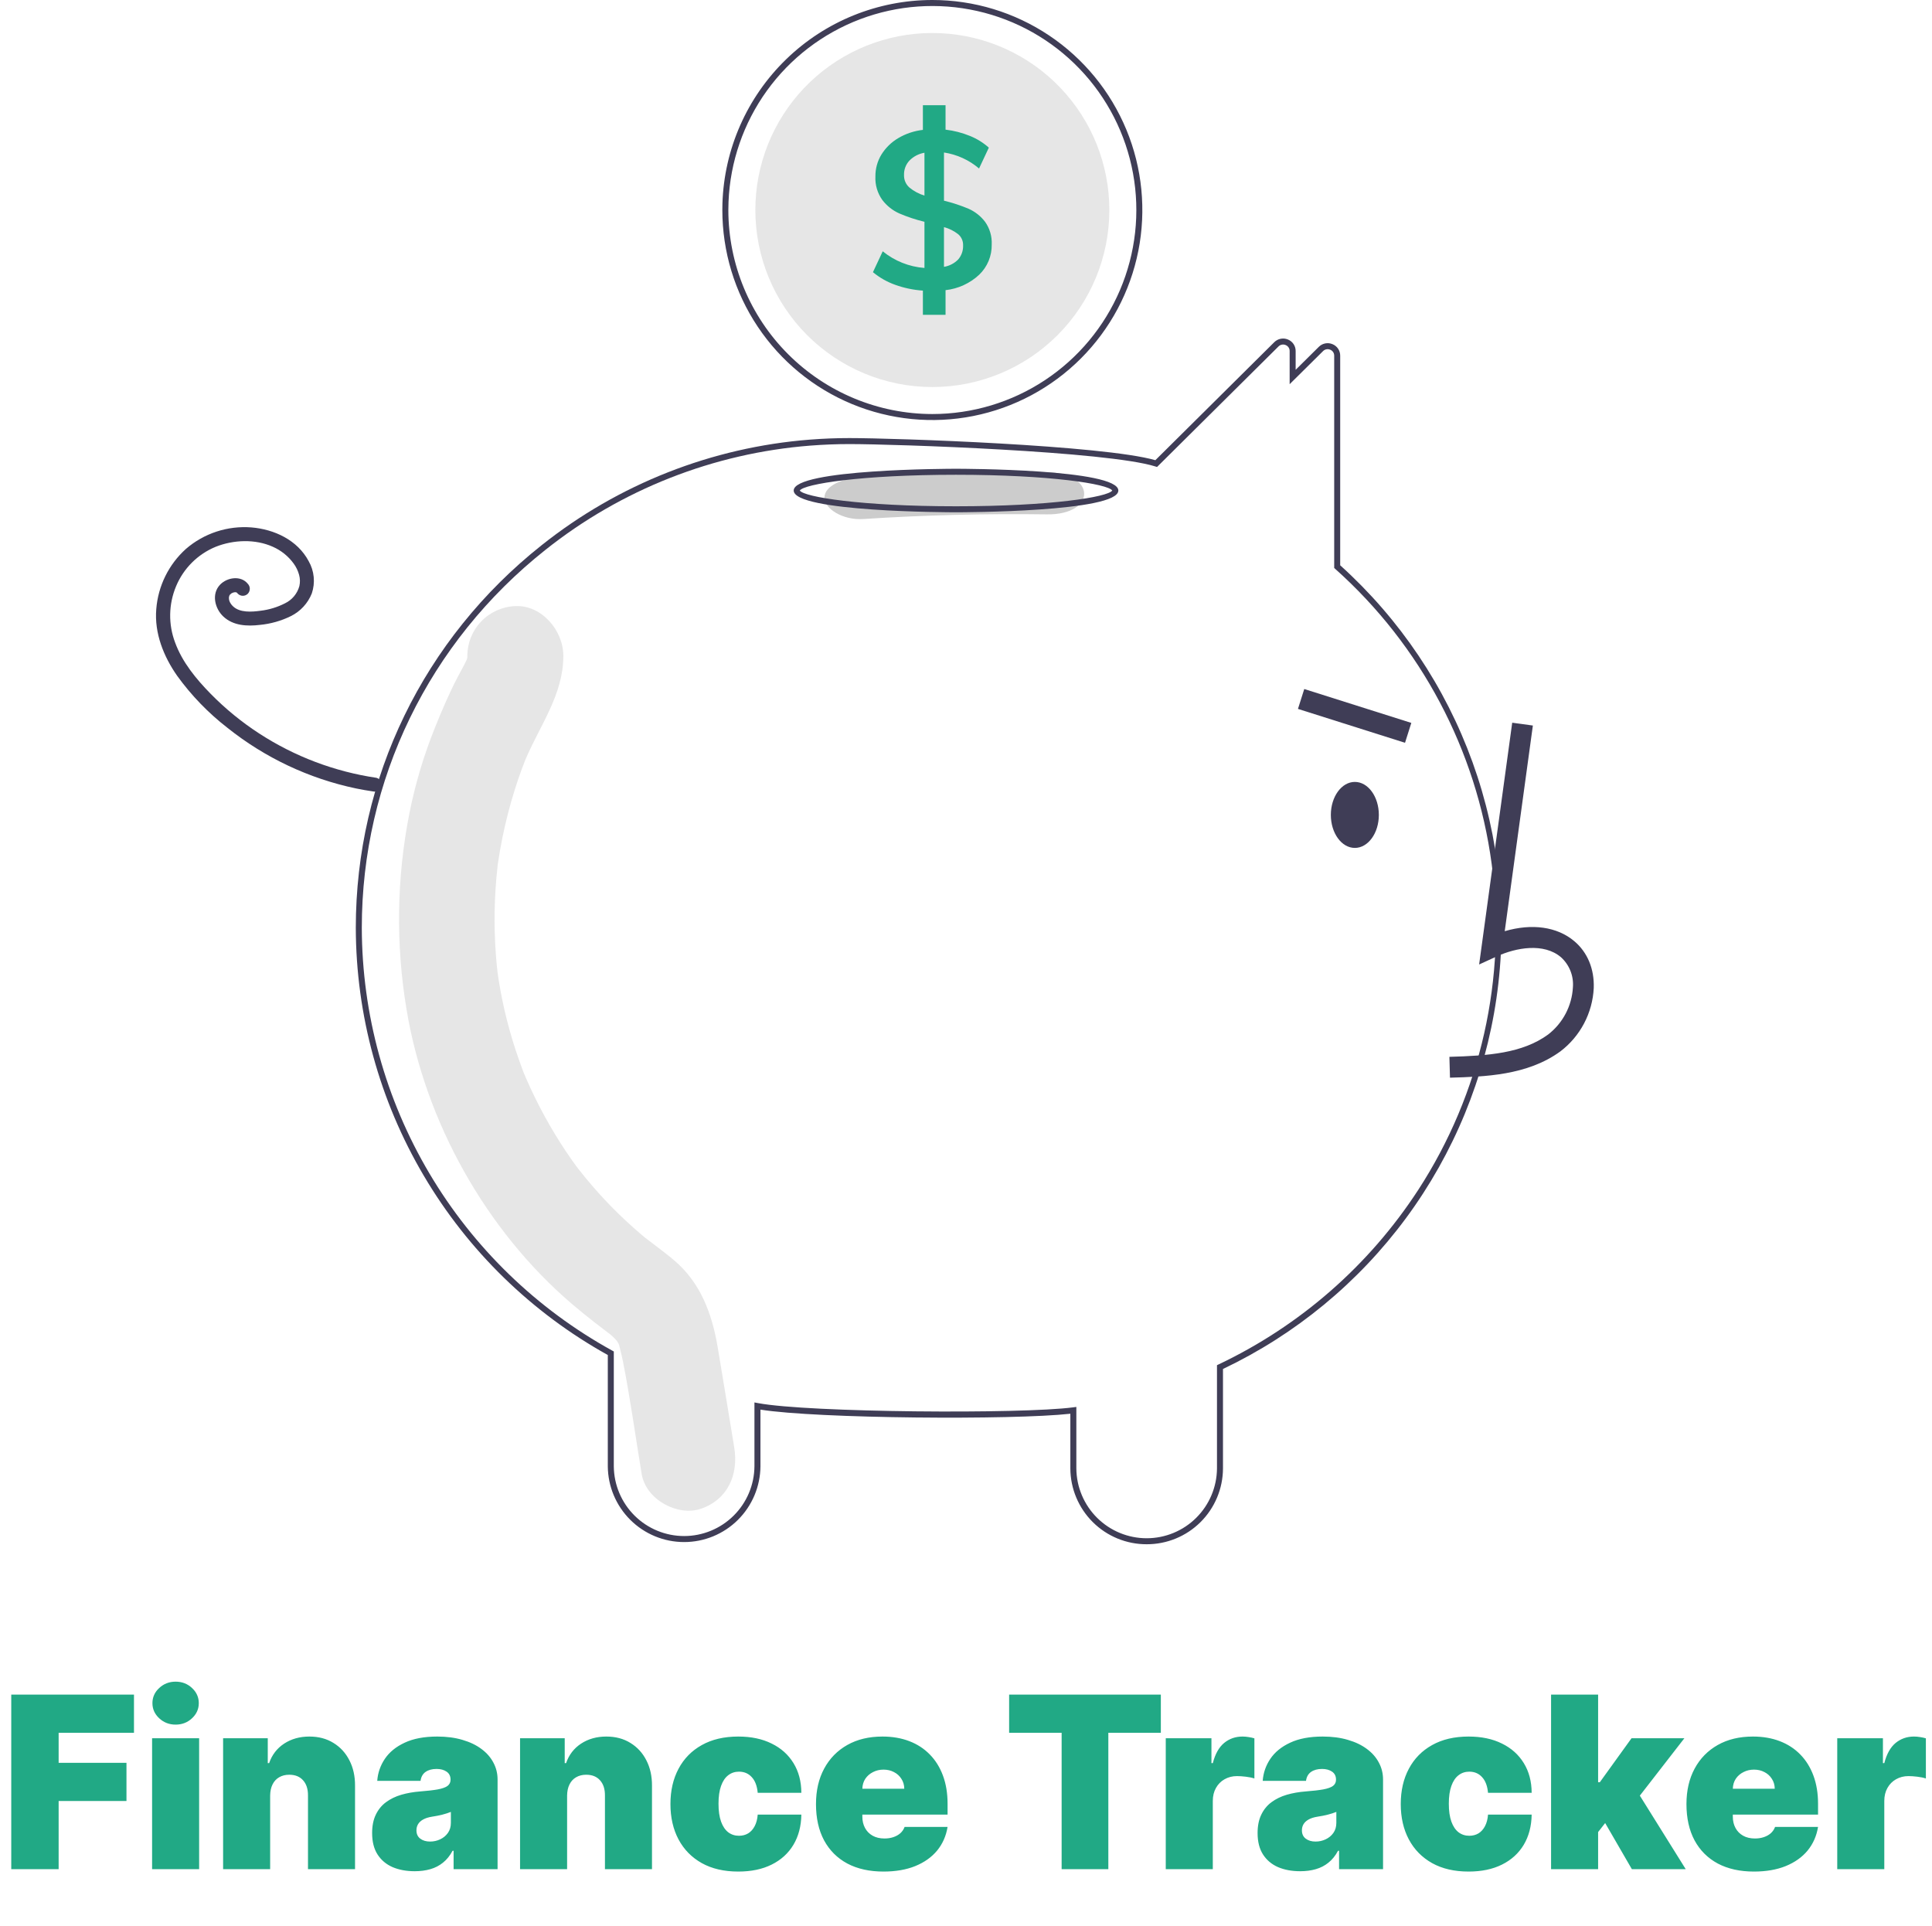 <svg width="644" height="642" viewBox="0 0 644 642" fill="none" xmlns="http://www.w3.org/2000/svg">
<path d="M244.74 482.404C242.905 471.285 241.106 460.158 239.235 449.045C237.337 437.771 233.461 427.447 224.687 420.047C222.343 418.07 219.912 416.225 217.471 414.385C216.613 413.738 215.756 413.09 214.908 412.429C214.857 412.389 214.825 412.365 214.781 412.33C214.688 412.25 214.576 412.155 214.425 412.028C210.769 408.933 207.235 405.7 203.87 402.264C200.881 399.213 198.023 396.031 195.295 392.719C194.613 391.892 193.941 391.058 193.276 390.216C193.162 390.071 192.547 389.276 192.142 388.757C191.765 388.238 191.076 387.3 190.96 387.136C190.184 386.039 189.422 384.932 188.674 383.814C183.578 376.179 179.165 368.109 175.487 359.699C175.122 358.865 174.766 358.026 174.419 357.182C174.325 356.924 174.205 356.593 174.045 356.153C173.303 354.115 172.564 352.079 171.886 350.016C170.446 345.636 169.208 341.19 168.172 336.68C167.66 334.453 167.199 332.215 166.789 329.965C166.577 328.808 166.38 327.649 166.195 326.487C166.165 326.295 165.985 325.041 165.88 324.333C165.801 323.621 165.656 322.361 165.636 322.167C165.519 320.996 165.415 319.824 165.324 318.651C165.12 316.01 164.981 313.366 164.909 310.717C164.786 306.01 164.871 301.302 165.162 296.595C165.328 293.951 165.565 291.313 165.856 288.68C165.873 288.518 165.887 288.39 165.9 288.274C165.917 288.156 165.938 288.023 165.962 287.856C166.177 286.401 166.404 284.948 166.657 283.5C167.617 278 168.865 272.555 170.397 267.186C171.122 264.647 171.909 262.129 172.759 259.631C173.138 258.522 173.529 257.418 173.932 256.317C173.906 256.388 175.114 253.302 175.131 253.198C179.925 241.869 187.768 231.541 187.779 218.671C187.786 209.958 180.415 201.611 171.779 202.014C167.473 202.176 163.399 204.003 160.414 207.111C157.429 210.218 155.768 214.363 155.779 218.671C155.779 218.867 155.778 219.034 155.778 219.196C155.697 219.467 155.63 219.694 155.569 219.894C154.634 221.926 153.488 223.857 152.462 225.838C149.652 231.262 147.253 236.863 144.974 242.547C141.243 251.802 138.388 261.387 136.445 271.175C132.221 292.621 131.893 314.653 135.477 336.215C141.68 374.028 162.138 410.224 190.58 434.554C193.048 436.666 195.576 438.706 198.129 440.705C199.185 441.532 200.25 442.344 201.32 443.151C201.826 443.532 203.922 445.185 203 444.384C204.982 446.076 205.817 446.928 206.326 448.174C206.4 448.461 206.5 448.851 206.636 449.385C206.995 450.79 207.336 452.192 207.619 453.617C210.095 466.069 211.816 478.729 213.883 491.261C215.305 499.871 225.905 505.476 233.566 502.895C242.482 499.891 246.263 491.631 244.74 482.404Z" fill="#E6E6E6"/>
<path d="M382.222 514.701C375.502 514.718 369.05 512.07 364.281 507.336C359.511 502.603 356.814 496.17 356.782 489.451V471.199C337.673 473.339 272.238 472.843 253.482 469.829V488.721C253.431 495.435 250.729 501.857 245.963 506.587C241.198 511.317 234.756 513.971 228.042 513.971C221.327 513.971 214.885 511.317 210.12 506.587C205.354 501.857 202.652 495.435 202.601 488.721V451.629C177.197 437.516 156.019 416.88 141.253 391.849C126.487 366.819 118.667 338.302 118.601 309.241C118.601 259.411 141.184 212.926 180.56 181.707C206.162 161.34 237.268 149.091 269.883 146.534C274.31 146.187 278.764 146.011 283.121 146.011C298.474 146.011 367.74 148.383 385.119 153.383L424.747 114.061C425.33 113.475 426.074 113.076 426.884 112.914C427.694 112.753 428.534 112.836 429.297 113.154C430.066 113.46 430.724 113.991 431.185 114.677C431.646 115.364 431.889 116.174 431.882 117.001V123.253L439.598 115.611C440.179 115.024 440.923 114.624 441.733 114.463C442.542 114.301 443.382 114.384 444.144 114.702C444.913 115.008 445.572 115.539 446.034 116.226C446.496 116.913 446.739 117.723 446.732 118.551V188.415C466.616 206.342 481.772 228.896 490.855 254.081C499.939 279.265 502.669 306.301 498.805 332.793C494.941 359.285 484.602 384.415 468.703 405.955C452.805 427.496 431.838 444.782 407.661 456.282V489.451C407.629 496.17 404.932 502.603 400.162 507.336C395.393 512.07 388.941 514.718 382.222 514.701ZM358.782 468.931V489.451C358.832 495.634 361.324 501.548 365.714 505.902C370.105 510.257 376.038 512.7 382.221 512.7C388.405 512.7 394.338 510.257 398.729 505.902C403.119 501.548 405.611 495.634 405.661 489.451V455.018L406.232 454.747C433.36 441.875 456.389 421.735 472.763 396.566C493.628 364.447 502.305 325.92 497.224 287.958C492.144 249.996 473.641 215.107 445.064 189.606L444.732 189.307V118.55C444.739 118.121 444.614 117.699 444.374 117.342C444.134 116.985 443.791 116.71 443.39 116.555C442.992 116.385 442.551 116.339 442.126 116.423C441.701 116.507 441.312 116.718 441.009 117.028L429.882 128.049V117.001C429.889 116.571 429.764 116.149 429.524 115.792C429.284 115.435 428.941 115.161 428.54 115.005C428.14 114.835 427.699 114.789 427.273 114.875C426.848 114.96 426.458 115.171 426.155 115.482L385.678 155.645L385.103 155.465C368.947 150.408 298.59 148.011 283.121 148.011C278.815 148.011 274.414 148.185 270.04 148.528C237.821 151.054 207.093 163.154 181.803 183.274C142.908 214.112 120.601 260.025 120.601 309.241C120.668 338.045 128.445 366.306 143.126 391.088C157.807 415.87 178.856 436.269 204.086 450.166L204.601 450.451V488.721C204.653 494.904 207.145 500.816 211.536 505.17C215.926 509.524 221.859 511.966 228.042 511.966C234.225 511.966 240.157 509.524 244.548 505.17C248.938 500.816 251.43 494.904 251.482 488.721V467.435L252.667 467.658C269.522 470.829 340.498 471.329 357.651 469.079L358.782 468.931Z" fill="#3F3D56"/>
<path d="M310.782 0C292.59 0.007 275.116 7.092 262.057 19.756C248.997 32.419 241.378 49.668 240.811 67.85C240.791 68.56 240.782 69.28 240.782 70C240.782 83.845 244.887 97.379 252.579 108.89C260.27 120.401 271.203 129.373 283.994 134.672C296.785 139.97 310.859 141.356 324.438 138.655C338.017 135.954 350.489 129.287 360.279 119.497C370.069 109.708 376.736 97.235 379.436 83.656C382.137 70.078 380.751 56.003 375.453 43.212C370.155 30.421 361.183 19.489 349.671 11.797C338.16 4.105 324.626 0 310.782 0ZM310.782 138C292.753 137.981 275.467 130.811 262.719 118.063C249.971 105.314 242.8 88.029 242.782 70C242.782 69.07 242.802 68.15 242.842 67.24C243.383 53.92 247.828 41.053 255.624 30.238C263.42 19.424 274.222 11.14 286.688 6.416C299.155 1.692 312.734 0.737 325.739 3.669C338.744 6.601 350.6 13.291 359.833 22.907C369.066 32.524 375.268 44.642 377.67 57.755C380.071 70.868 378.564 84.398 373.337 96.662C368.111 108.926 359.394 119.383 348.272 126.732C337.15 134.082 324.113 138 310.782 138Z" fill="#3F3D56"/>
<path d="M369.782 70C369.782 85.648 363.566 100.654 352.501 111.719C341.436 122.784 326.429 129 310.782 129C295.134 129 280.127 122.784 269.062 111.719C257.998 100.654 251.782 85.648 251.782 70C251.782 68.13 251.871 66.29 252.041 64.47C253.463 49.368 260.647 35.394 272.1 25.449C283.554 15.505 298.398 10.353 313.55 11.065C328.701 11.777 342.997 18.297 353.468 29.271C363.939 40.245 369.781 54.831 369.782 70Z" fill="#E6E6E6"/>
<path d="M328.351 73.92C326.921 72.04 325.04 70.551 322.882 69.59C320.22 68.468 317.47 67.565 314.661 66.89V50.83C318.979 51.481 323.028 53.328 326.351 56.16L329.612 49.21C327.737 47.54 325.584 46.21 323.251 45.28C320.666 44.233 317.952 43.537 315.181 43.21V35.07H307.632V43.29C304.716 43.618 301.904 44.562 299.382 46.06C297.103 47.409 295.185 49.289 293.791 51.54C292.461 53.737 291.772 56.262 291.802 58.83C291.672 61.613 292.478 64.359 294.092 66.63C295.577 68.597 297.538 70.152 299.791 71.15C302.496 72.305 305.292 73.232 308.152 73.92V89.31C303.057 88.926 298.202 86.989 294.242 83.76L290.982 90.72C293.196 92.551 295.714 93.979 298.422 94.94C301.388 96.002 304.488 96.648 307.632 96.86V104.93H315.182V96.71C319.375 96.252 323.308 94.449 326.391 91.57C327.75 90.268 328.822 88.698 329.542 86.959C330.261 85.221 330.612 83.352 330.572 81.47C330.697 78.776 329.915 76.118 328.351 73.92ZM308.152 65.19C306.313 64.633 304.603 63.715 303.121 62.49C302.535 61.968 302.071 61.323 301.763 60.6C301.455 59.877 301.311 59.095 301.342 58.31C301.287 56.529 301.942 54.799 303.161 53.5C304.514 52.138 306.259 51.232 308.152 50.91V65.19ZM319.402 86.47C318.126 87.779 316.465 88.644 314.661 88.94V75.7C316.385 76.163 317.997 76.969 319.402 78.07C319.934 78.525 320.357 79.094 320.639 79.734C320.921 80.375 321.055 81.071 321.032 81.77C321.101 83.487 320.519 85.166 319.402 86.47Z" fill="#21A985"/>
<path d="M125.502 259.251C111.549 257.19 98.205 252.145 86.379 244.459C80.521 240.654 75.097 236.219 70.206 231.231C65.378 226.307 60.759 220.71 58.368 214.152C56.067 208.084 56.186 201.365 58.699 195.382C61.178 189.437 65.914 184.716 71.868 182.257C77.857 179.868 85.094 179.613 90.923 182.229C93.701 183.446 96.105 185.381 97.888 187.835C98.716 188.966 99.33 190.24 99.698 191.593C100.039 192.819 100.07 194.111 99.788 195.352C99.446 196.591 98.844 197.743 98.02 198.73C97.197 199.717 96.172 200.516 95.014 201.075C92.466 202.382 89.706 203.224 86.862 203.561C84.002 203.951 79.894 204.306 77.594 202.01C77.121 201.556 76.749 201.007 76.502 200.399C76.329 199.934 76.27 199.434 76.329 198.941C76.296 199.158 76.468 198.469 76.458 198.496C76.422 198.598 76.264 198.847 76.488 198.465C76.558 198.339 76.636 198.218 76.721 198.102C76.645 198.2 76.478 198.364 76.776 198.083C77.023 197.813 77.339 197.618 77.691 197.518C77.829 197.478 77.969 197.446 78.108 197.408C78.461 197.312 77.757 197.413 78.118 197.402C78.257 197.397 78.398 197.401 78.537 197.395C78.891 197.379 78.187 197.298 78.527 197.383C78.658 197.416 78.789 197.449 78.919 197.49C79.201 197.579 78.719 197.283 78.91 197.504C79.134 197.764 78.675 197.252 78.929 197.503C79.056 197.627 79.175 197.759 79.287 197.897C79.729 198.333 80.324 198.578 80.945 198.578C81.565 198.578 82.16 198.333 82.602 197.897C83.029 197.451 83.267 196.857 83.267 196.24C83.267 195.622 83.029 195.029 82.602 194.582C80.291 191.717 75.725 192.425 73.387 194.847C70.405 197.935 71.586 202.83 74.486 205.525C77.77 208.575 82.421 208.787 86.645 208.276C90.214 207.934 93.693 206.951 96.914 205.374C100.114 203.801 102.617 201.097 103.938 197.786C104.534 196.018 104.748 194.144 104.566 192.288C104.384 190.431 103.81 188.635 102.881 187.017C99.152 180.005 91.43 176.411 83.797 175.788C79.867 175.48 75.915 175.955 72.17 177.185C68.425 178.414 64.961 180.374 61.978 182.951C56.229 188.127 52.689 195.314 52.09 203.026C51.424 211.022 54.526 218.787 59.049 225.24C63.785 231.797 69.435 237.641 75.829 242.594C88.328 252.573 102.99 259.488 118.641 262.784C120.502 263.169 122.374 263.498 124.255 263.772C124.854 263.917 125.486 263.829 126.021 263.524C126.557 263.22 126.957 262.723 127.139 262.135C127.3 261.536 127.218 260.897 126.912 260.357C126.605 259.818 126.099 259.421 125.502 259.251Z" fill="#3F3D56"/>
<path d="M348.887 157.374C328.445 157.086 308.067 157.604 287.754 158.931C280.811 159.384 274.803 161.838 274.803 165.963C274.803 169.411 280.763 173.451 287.754 172.995C308.057 171.669 328.435 171.15 348.887 171.438C365.561 171.674 365.551 157.609 348.887 157.374Z" fill="#CCCCCC"/>
<path d="M318.673 170.744C316.464 170.744 264.568 170.661 264.568 163.493C264.568 156.325 316.464 156.242 318.673 156.242C320.883 156.242 372.779 156.325 372.779 163.493C372.779 170.661 320.883 170.744 318.673 170.744ZM266.597 163.493C268.017 165.666 287.093 168.744 318.673 168.744C350.253 168.744 369.329 165.666 370.75 163.493C369.33 161.32 350.253 158.242 318.673 158.242C287.093 158.242 268.017 161.32 266.597 163.493Z" fill="#3F3D56"/>
<path d="M483.327 359.193C494.815 358.874 509.113 358.475 520.128 350.429C523.408 347.935 526.103 344.753 528.024 341.108C529.945 337.462 531.045 333.441 531.249 329.326C531.473 322.971 529.178 317.424 524.784 313.711C519.031 308.85 510.63 307.71 501.576 310.37L510.956 241.822L504.071 240.879L493.044 321.466L498.794 318.827C505.46 315.77 514.611 314.214 520.297 319.019C521.694 320.275 522.782 321.837 523.476 323.582C524.171 325.327 524.454 327.209 524.303 329.081C524.135 332.144 523.308 335.135 521.88 337.85C520.452 340.565 518.456 342.941 516.028 344.816C507.456 351.077 496.06 351.885 483.134 352.246L483.327 359.193Z" fill="#3F3D56"/>
<path d="M470.439 240.947L434.751 229.652L432.654 236.279L468.341 247.573L470.439 240.947Z" fill="#3F3D56"/>
<path d="M451.615 282.613C456.033 282.613 459.615 277.688 459.615 271.613C459.615 265.538 456.033 260.613 451.615 260.613C447.197 260.613 443.615 265.538 443.615 271.613C443.615 277.688 447.197 282.613 451.615 282.613Z" fill="#3F3D56"/>
<path d="M3.75 623V564.818H44.659V577.545H19.546V587.545H42.159V600.273H19.546V623H3.75ZM50.696 623V579.364H66.378V623H50.696ZM58.537 574.818C56.416 574.818 54.597 574.117 53.082 572.716C51.567 571.314 50.81 569.629 50.81 567.659C50.81 565.689 51.567 564.004 53.082 562.602C54.597 561.201 56.416 560.5 58.537 560.5C60.677 560.5 62.495 561.201 63.992 562.602C65.507 564.004 66.264 565.689 66.264 567.659C66.264 569.629 65.507 571.314 63.992 572.716C62.495 574.117 60.677 574.818 58.537 574.818ZM90.05 598.455V623H74.368V579.364H89.254V587.659H89.709C90.656 584.894 92.322 582.725 94.709 581.153C97.114 579.581 99.917 578.795 103.118 578.795C106.205 578.795 108.885 579.506 111.158 580.926C113.449 582.328 115.22 584.259 116.47 586.722C117.739 589.184 118.364 591.996 118.345 595.159V623H102.663V598.455C102.682 596.295 102.133 594.6 101.016 593.369C99.917 592.138 98.383 591.523 96.413 591.523C95.126 591.523 93.999 591.807 93.033 592.375C92.086 592.924 91.356 593.72 90.845 594.761C90.334 595.784 90.069 597.015 90.05 598.455ZM138.246 623.682C135.462 623.682 133 623.227 130.859 622.318C128.738 621.39 127.071 619.989 125.859 618.114C124.647 616.239 124.041 613.852 124.041 610.955C124.041 608.568 124.448 606.532 125.263 604.847C126.077 603.142 127.214 601.75 128.672 600.67C130.13 599.591 131.825 598.767 133.757 598.199C135.708 597.631 137.81 597.261 140.064 597.091C142.507 596.902 144.467 596.674 145.945 596.409C147.441 596.125 148.52 595.737 149.183 595.244C149.846 594.733 150.178 594.061 150.178 593.227V593.114C150.178 591.977 149.742 591.106 148.871 590.5C148 589.894 146.882 589.591 145.518 589.591C144.022 589.591 142.801 589.922 141.854 590.585C140.926 591.229 140.367 592.223 140.178 593.568H125.746C125.935 590.917 126.778 588.473 128.274 586.239C129.789 583.985 131.996 582.186 134.893 580.841C137.791 579.477 141.409 578.795 145.746 578.795C148.871 578.795 151.674 579.165 154.155 579.903C156.636 580.623 158.748 581.636 160.49 582.943C162.232 584.231 163.558 585.746 164.467 587.489C165.395 589.212 165.859 591.087 165.859 593.114V623H151.2V616.864H150.859C149.988 618.492 148.928 619.809 147.678 620.812C146.446 621.816 145.036 622.545 143.445 623C141.873 623.455 140.14 623.682 138.246 623.682ZM143.359 613.795C144.553 613.795 145.67 613.549 146.712 613.057C147.772 612.564 148.634 611.854 149.297 610.926C149.96 609.998 150.291 608.871 150.291 607.545V603.909C149.875 604.08 149.429 604.241 148.956 604.392C148.501 604.544 148.009 604.686 147.479 604.818C146.967 604.951 146.418 605.074 145.831 605.188C145.263 605.301 144.666 605.405 144.041 605.5C142.829 605.689 141.835 606.002 141.058 606.438C140.301 606.854 139.732 607.375 139.354 608C138.994 608.606 138.814 609.288 138.814 610.045C138.814 611.258 139.24 612.186 140.092 612.83C140.945 613.473 142.034 613.795 143.359 613.795ZM189.034 598.455V623H173.352V579.364H188.239V587.659H188.693C189.64 584.894 191.307 582.725 193.693 581.153C196.098 579.581 198.902 578.795 202.102 578.795C205.189 578.795 207.869 579.506 210.142 580.926C212.434 582.328 214.205 584.259 215.455 586.722C216.723 589.184 217.348 591.996 217.33 595.159V623H201.648V598.455C201.667 596.295 201.117 594.6 200 593.369C198.902 592.138 197.367 591.523 195.398 591.523C194.11 591.523 192.983 591.807 192.017 592.375C191.07 592.924 190.341 593.72 189.83 594.761C189.318 595.784 189.053 597.015 189.034 598.455ZM246.094 623.795C241.359 623.795 237.306 622.858 233.935 620.983C230.563 619.089 227.978 616.456 226.179 613.085C224.38 609.695 223.48 605.765 223.48 601.295C223.48 596.826 224.38 592.905 226.179 589.534C227.978 586.144 230.563 583.511 233.935 581.636C237.306 579.742 241.359 578.795 246.094 578.795C250.374 578.795 254.077 579.572 257.202 581.125C260.346 582.659 262.779 584.837 264.503 587.659C266.226 590.462 267.098 593.758 267.116 597.545H252.571C252.363 595.254 251.7 593.511 250.582 592.318C249.484 591.106 248.063 590.5 246.321 590.5C244.957 590.5 243.764 590.898 242.741 591.693C241.719 592.47 240.923 593.653 240.355 595.244C239.787 596.816 239.503 598.795 239.503 601.182C239.503 603.568 239.787 605.557 240.355 607.148C240.923 608.72 241.719 609.903 242.741 610.699C243.764 611.475 244.957 611.864 246.321 611.864C247.476 611.864 248.499 611.598 249.389 611.068C250.279 610.519 250.999 609.723 251.548 608.682C252.116 607.621 252.457 606.333 252.571 604.818H267.116C267.06 608.663 266.179 612.015 264.474 614.875C262.77 617.716 260.355 619.913 257.23 621.466C254.124 623.019 250.412 623.795 246.094 623.795ZM294.496 623.795C289.837 623.795 285.821 622.905 282.45 621.125C279.098 619.326 276.513 616.75 274.695 613.398C272.895 610.027 271.996 605.992 271.996 601.295C271.996 596.788 272.905 592.848 274.723 589.477C276.541 586.106 279.107 583.483 282.422 581.608C285.736 579.733 289.647 578.795 294.155 578.795C297.45 578.795 300.433 579.307 303.104 580.33C305.774 581.352 308.056 582.839 309.95 584.79C311.844 586.722 313.303 589.07 314.325 591.835C315.348 594.6 315.859 597.716 315.859 601.182V604.818H276.882V596.182H301.428C301.409 594.932 301.087 593.833 300.462 592.886C299.856 591.92 299.032 591.172 297.99 590.642C296.967 590.093 295.803 589.818 294.496 589.818C293.227 589.818 292.062 590.093 291.001 590.642C289.941 591.172 289.089 591.911 288.445 592.858C287.82 593.805 287.488 594.913 287.45 596.182V605.5C287.45 606.902 287.744 608.152 288.331 609.25C288.918 610.348 289.761 611.21 290.859 611.835C291.958 612.46 293.284 612.773 294.837 612.773C295.916 612.773 296.901 612.621 297.791 612.318C298.7 612.015 299.477 611.58 300.121 611.011C300.765 610.424 301.238 609.723 301.541 608.909H315.859C315.367 611.939 314.202 614.572 312.365 616.807C310.528 619.023 308.094 620.746 305.064 621.977C302.053 623.189 298.53 623.795 294.496 623.795ZM336.378 577.545V564.818H386.946V577.545H369.446V623H353.878V577.545H336.378ZM388.587 623V579.364H403.814V587.659H404.268C405.064 584.591 406.323 582.347 408.047 580.926C409.789 579.506 411.825 578.795 414.155 578.795C414.837 578.795 415.509 578.852 416.172 578.966C416.854 579.061 417.507 579.203 418.132 579.392V592.773C417.356 592.508 416.399 592.309 415.263 592.176C414.126 592.044 413.151 591.977 412.337 591.977C410.803 591.977 409.42 592.328 408.189 593.028C406.977 593.71 406.02 594.676 405.32 595.926C404.619 597.157 404.268 598.606 404.268 600.273V623H388.587ZM433.402 623.682C430.618 623.682 428.156 623.227 426.016 622.318C423.894 621.39 422.228 619.989 421.016 618.114C419.804 616.239 419.197 613.852 419.197 610.955C419.197 608.568 419.605 606.532 420.419 604.847C421.233 603.142 422.37 601.75 423.828 600.67C425.286 599.591 426.982 598.767 428.913 598.199C430.864 597.631 432.966 597.261 435.22 597.091C437.663 596.902 439.624 596.674 441.101 596.409C442.597 596.125 443.677 595.737 444.339 595.244C445.002 594.733 445.334 594.061 445.334 593.227V593.114C445.334 591.977 444.898 591.106 444.027 590.5C443.156 589.894 442.038 589.591 440.675 589.591C439.179 589.591 437.957 589.922 437.01 590.585C436.082 591.229 435.523 592.223 435.334 593.568H420.902C421.091 590.917 421.934 588.473 423.43 586.239C424.946 583.985 427.152 582.186 430.05 580.841C432.947 579.477 436.565 578.795 440.902 578.795C444.027 578.795 446.83 579.165 449.311 579.903C451.792 580.623 453.904 581.636 455.646 582.943C457.389 584.231 458.714 585.746 459.624 587.489C460.552 589.212 461.016 591.087 461.016 593.114V623H446.357V616.864H446.016C445.144 618.492 444.084 619.809 442.834 620.812C441.603 621.816 440.192 622.545 438.601 623C437.029 623.455 435.296 623.682 433.402 623.682ZM438.516 613.795C439.709 613.795 440.826 613.549 441.868 613.057C442.929 612.564 443.79 611.854 444.453 610.926C445.116 609.998 445.447 608.871 445.447 607.545V603.909C445.031 604.08 444.586 604.241 444.112 604.392C443.658 604.544 443.165 604.686 442.635 604.818C442.124 604.951 441.574 605.074 440.987 605.188C440.419 605.301 439.822 605.405 439.197 605.5C437.985 605.689 436.991 606.002 436.214 606.438C435.457 606.854 434.889 607.375 434.51 608C434.15 608.606 433.97 609.288 433.97 610.045C433.97 611.258 434.396 612.186 435.249 612.83C436.101 613.473 437.19 613.795 438.516 613.795ZM489.531 623.795C484.796 623.795 480.743 622.858 477.372 620.983C474.001 619.089 471.416 616.456 469.616 613.085C467.817 609.695 466.918 605.765 466.918 601.295C466.918 596.826 467.817 592.905 469.616 589.534C471.416 586.144 474.001 583.511 477.372 581.636C480.743 579.742 484.796 578.795 489.531 578.795C493.812 578.795 497.514 579.572 500.639 581.125C503.783 582.659 506.217 584.837 507.94 587.659C509.664 590.462 510.535 593.758 510.554 597.545H496.009C495.8 595.254 495.137 593.511 494.02 592.318C492.921 591.106 491.501 590.5 489.759 590.5C488.395 590.5 487.202 590.898 486.179 591.693C485.156 592.47 484.361 593.653 483.793 595.244C483.224 596.816 482.94 598.795 482.94 601.182C482.94 603.568 483.224 605.557 483.793 607.148C484.361 608.72 485.156 609.903 486.179 610.699C487.202 611.475 488.395 611.864 489.759 611.864C490.914 611.864 491.937 611.598 492.827 611.068C493.717 610.519 494.437 609.723 494.986 608.682C495.554 607.621 495.895 606.333 496.009 604.818H510.554C510.497 608.663 509.616 612.015 507.912 614.875C506.207 617.716 503.793 619.913 500.668 621.466C497.562 623.019 493.849 623.795 489.531 623.795ZM531.115 612.659L531.229 594.023H533.274L543.842 579.364H561.456L543.729 602.205H539.297L531.115 612.659ZM517.024 623V564.818H532.706V623H517.024ZM543.956 623L533.956 605.727L544.183 594.591L561.911 623H543.956ZM584.652 623.795C579.993 623.795 575.978 622.905 572.607 621.125C569.254 619.326 566.669 616.75 564.851 613.398C563.052 610.027 562.152 605.992 562.152 601.295C562.152 596.788 563.061 592.848 564.879 589.477C566.697 586.106 569.264 583.483 572.578 581.608C575.893 579.733 579.804 578.795 584.311 578.795C587.607 578.795 590.589 579.307 593.26 580.33C595.93 581.352 598.213 582.839 600.107 584.79C602 586.722 603.459 589.07 604.482 591.835C605.504 594.6 606.016 597.716 606.016 601.182V604.818H567.038V596.182H591.584C591.565 594.932 591.243 593.833 590.618 592.886C590.012 591.92 589.188 591.172 588.146 590.642C587.124 590.093 585.959 589.818 584.652 589.818C583.383 589.818 582.218 590.093 581.158 590.642C580.097 591.172 579.245 591.911 578.601 592.858C577.976 593.805 577.644 594.913 577.607 596.182V605.5C577.607 606.902 577.9 608.152 578.487 609.25C579.074 610.348 579.917 611.21 581.016 611.835C582.114 612.46 583.44 612.773 584.993 612.773C586.072 612.773 587.057 612.621 587.947 612.318C588.857 612.015 589.633 611.58 590.277 611.011C590.921 610.424 591.394 609.723 591.697 608.909H606.016C605.523 611.939 604.358 614.572 602.521 616.807C600.684 619.023 598.25 620.746 595.22 621.977C592.209 623.189 588.686 623.795 584.652 623.795ZM612.415 623V579.364H627.642V587.659H628.097C628.892 584.591 630.152 582.347 631.875 580.926C633.617 579.506 635.653 578.795 637.983 578.795C638.665 578.795 639.337 578.852 640 578.966C640.682 579.061 641.335 579.203 641.96 579.392V592.773C641.184 592.508 640.227 592.309 639.091 592.176C637.955 592.044 636.979 591.977 636.165 591.977C634.631 591.977 633.248 592.328 632.017 593.028C630.805 593.71 629.848 594.676 629.148 595.926C628.447 597.157 628.097 598.606 628.097 600.273V623H612.415Z" fill="#21A985"/>
</svg>
